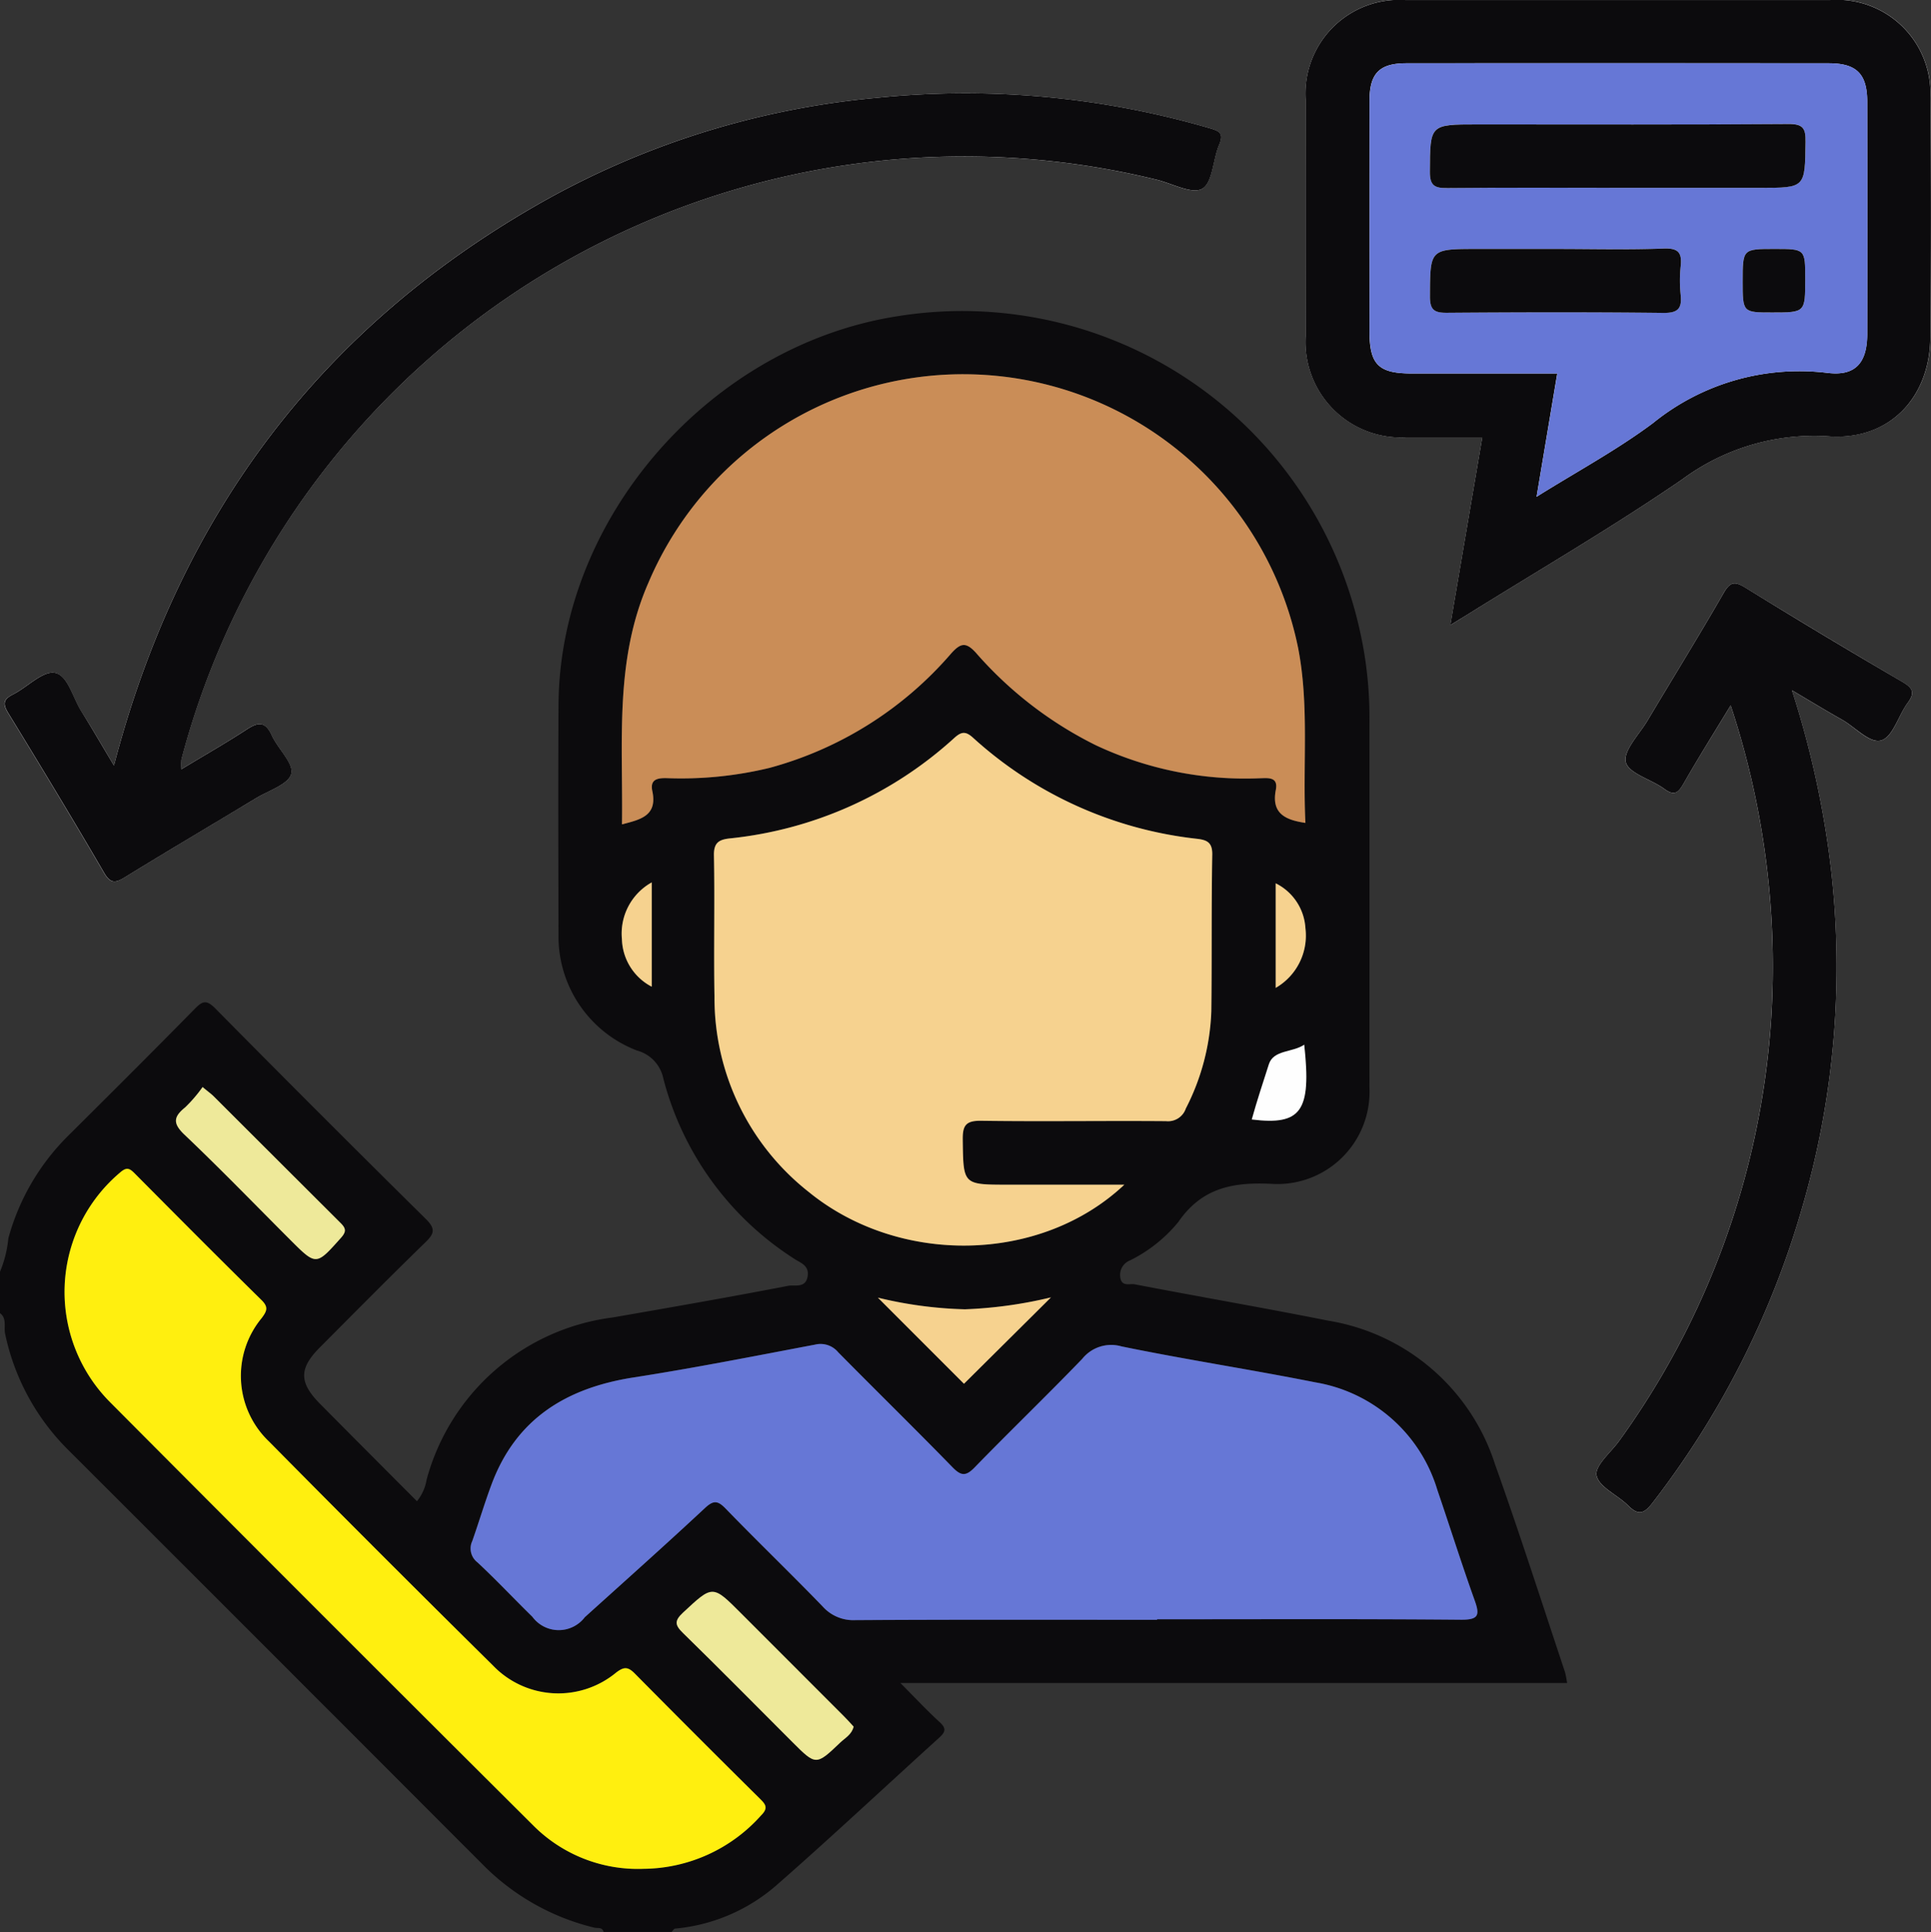 <svg xmlns="http://www.w3.org/2000/svg" width="99.422" height="99.47" viewBox="0 0 99.422 99.47">
  <rect x="0" y="0" width="99.422" height="99.47" fill="#333333" stroke="none"/>
  <g id="Grupo_163867" data-name="Grupo 163867" transform="translate(7644.46 10077.86)">
    <g id="Grupo_112834" data-name="Grupo 112834" transform="translate(-9267.887 -10765.578)">
      <path id="Trazado_161119" data-name="Trazado 161119" d="M1699.038,719.9c.407-.251.62-.382.832-.514,3.72-2.322,7.519-4.529,11.131-7.008a11.4,11.4,0,0,1,7.551-2.2c3.088.2,5.176-1.98,5.2-5.095q.053-6.165,0-12.331a4.813,4.813,0,0,0-5.169-5.035q-10.924,0-21.847,0a4.827,4.827,0,0,0-5.145,5.148q-.009,6.069,0,12.137a4.917,4.917,0,0,0,5.214,5.224c1.283,0,2.565,0,3.879,0Zm-68.808,7.228c-.616-1.026-1.125-1.914-1.676-2.776-.449-.7-.7-1.873-1.374-1.992-.631-.112-1.413.736-2.155,1.109-.5.252-.536.483-.244.96,1.668,2.722,3.32,5.454,4.928,8.211.347.6.6.539,1.1.229,2.224-1.37,4.475-2.7,6.71-4.047.657-.4,1.7-.726,1.831-1.267s-.687-1.291-1.006-1.988c-.331-.724-.7-.676-1.287-.293-1.057.692-2.157,1.318-3.361,2.045a3.085,3.085,0,0,1,0-.5,41.674,41.674,0,0,1,50.21-29.85c.8.195,1.831.766,2.35.466.54-.312.542-1.492.867-2.255.271-.635-.022-.725-.54-.877a44.927,44.927,0,0,0-17.06-1.55,42.937,42.937,0,0,0-17.551,5.537C1640.715,704.762,1633.56,714.383,1630.23,727.127Zm83.239-3.094a42.68,42.68,0,0,1,2.066,16.426,41.692,41.692,0,0,1-7.8,21.429c-.43.6-1.272,1.291-1.172,1.788.12.6,1.075,1,1.617,1.542.513.512.808.466,1.262-.127a45.235,45.235,0,0,0,7.671-15.079,44.213,44.213,0,0,0,1.51-17.638,48.194,48.194,0,0,0-2-9.118c.985.581,1.77,1.062,2.572,1.511.693.388,1.441,1.267,2.045,1.061s.863-1.276,1.339-1.92c.4-.535.265-.774-.28-1.093q-4.051-2.368-8.047-4.828c-.573-.354-.8-.334-1.151.269-1.271,2.208-2.612,4.375-3.917,6.563-.426.714-1.26,1.555-1.113,2.138s1.312.884,1.981,1.376c.538.4.734.169,1.006-.3C1711.812,726.719,1712.617,725.439,1713.469,724.034Z" transform="translate(-0.935 0)" fill="#fefefe"/>
      <path id="Trazado_161120" data-name="Trazado 161120" d="M1623.427,816.987a5.914,5.914,0,0,0,.43-1.722,11.774,11.774,0,0,1,3.088-5.285c2.18-2.169,4.36-4.338,6.515-6.532.4-.406.6-.468,1.047-.021q5.392,5.457,10.85,10.849c.506.5.432.752-.031,1.2-1.834,1.782-3.632,3.6-5.436,5.413-1.074,1.08-1.069,1.8.011,2.895,1.657,1.673,3.322,3.339,4.994,5.018a2.4,2.4,0,0,0,.5-1.123,11.417,11.417,0,0,1,9.583-8.339c3.018-.524,6.035-1.049,9.042-1.63.318-.061.89.145.99-.488.09-.566-.363-.684-.7-.909a15.676,15.676,0,0,1-6.727-9.264,1.887,1.887,0,0,0-1.366-1.453,6.286,6.286,0,0,1-4.034-5.948c-.009-3.949-.02-7.9,0-11.848.061-9.684,7.863-18.5,17.426-20a20.962,20.962,0,0,1,23.826,16.151,20.28,20.28,0,0,1,.5,4.224q.006,9.663,0,19.326a4.743,4.743,0,0,1-5.028,4.962c-2-.1-3.6.2-4.812,1.964a7.522,7.522,0,0,1-2.492,1.979.8.8,0,0,0-.5.833c.05.548.492.346.738.393,3.322.64,6.658,1.212,9.976,1.874a10.856,10.856,0,0,1,8.587,7.4c1.263,3.541,2.41,7.124,3.6,10.689a4.822,4.822,0,0,1,.108.563h-34.328c.762.766,1.37,1.419,2.026,2.018.363.331.287.516-.036.808-2.76,2.5-5.473,5.047-8.27,7.5a9.2,9.2,0,0,1-5.317,2.319c-.065.006-.121.113-.182.173h-3.5c-.067-.266-.3-.18-.473-.221a12.035,12.035,0,0,1-5.8-3.3q-10.62-10.637-21.254-21.258a11.818,11.818,0,0,1-3.288-6.019c-.075-.353.107-.786-.27-1.065ZM1683,834.906v-.029c5.213,0,10.425-.024,15.637.022.931.008.98-.244.705-1.01-.672-1.876-1.27-3.779-1.915-5.665a7.919,7.919,0,0,0-6.281-5.544c-3.319-.662-6.668-1.17-9.983-1.852a1.909,1.909,0,0,0-2.018.638c-1.82,1.888-3.71,3.708-5.538,5.588-.446.458-.694.456-1.141,0-1.943-1.994-3.933-3.942-5.889-5.924a1.179,1.179,0,0,0-1.192-.392c-3.1.589-6.206,1.2-9.327,1.687-3.453.537-6.06,2.111-7.326,5.5-.36.964-.653,1.952-.995,2.923a.9.9,0,0,0,.267,1.1c.968.907,1.878,1.875,2.826,2.8a1.686,1.686,0,0,0,2.7.023c2.066-1.866,4.143-3.719,6.18-5.615.437-.406.656-.405,1.067.018,1.646,1.7,3.348,3.338,4.992,5.035a2.114,2.114,0,0,0,1.683.712C1672.641,834.891,1677.821,834.906,1683,834.906Zm7.638-41.025c-.15-3.006.205-6.008-.374-9a17.6,17.6,0,0,0-33.448-3.379c-1.769,4.022-1.305,8.228-1.367,12.453.951-.245,1.835-.438,1.563-1.713-.128-.6.255-.679.748-.666a19.372,19.372,0,0,0,5.285-.528,18.84,18.84,0,0,0,9.369-5.909c.472-.518.744-.582,1.254-.023a19.921,19.921,0,0,0,6.178,4.771,18.075,18.075,0,0,0,8.462,1.7c.421-.014.938-.078.806.6C1688.878,793.4,1689.6,793.729,1690.64,793.881Zm-9.324,18.625h-6c-2.32,0-2.291,0-2.324-2.306-.011-.74.153-1,.952-.984,3.171.045,6.344-.007,9.515.019a.965.965,0,0,0,1.017-.649,11.835,11.835,0,0,0,1.314-5.012c.033-2.686,0-5.373.048-8.059.011-.634-.274-.756-.782-.816a20.464,20.464,0,0,1-11.54-5.208c-.375-.338-.59-.315-.953.009a20.213,20.213,0,0,1-11.55,5.177c-.554.06-.846.2-.833.878.05,2.426-.016,4.855.03,7.282a12.7,12.7,0,0,0,4.846,10.038C1669.721,816.678,1677.006,816.567,1681.316,812.506Zm-24.755,35.22a8.2,8.2,0,0,0,6.062-2.761c.38-.379.214-.568-.07-.851q-3.237-3.215-6.451-6.453c-.348-.352-.558-.335-.952-.039a4.666,4.666,0,0,1-6.341-.364q-5.8-5.732-11.531-11.532a4.668,4.668,0,0,1-.384-6.345c.281-.374.369-.571-.008-.942-2.192-2.155-4.359-4.336-6.525-6.517-.265-.267-.414-.343-.757-.038a8.041,8.041,0,0,0-.508,11.818q10.831,10.928,21.758,21.761A7.6,7.6,0,0,0,1656.561,847.726Zm10.818-7.322c-.169-.182-.337-.374-.518-.555q-2.637-2.641-5.277-5.279c-1.478-1.481-1.456-1.463-2.989-.038-.457.425-.421.642,0,1.053,1.9,1.851,3.756,3.738,5.63,5.612,1.212,1.212,1.217,1.216,2.467.024C1666.941,840.984,1667.281,840.814,1667.379,840.4Zm-33.521-32.925a7.369,7.369,0,0,1-.895,1.043c-.609.492-.648.828-.034,1.412,1.851,1.758,3.627,3.595,5.433,5.4,1.354,1.354,1.339,1.341,2.617-.089.294-.328.262-.493-.024-.777q-3.271-3.243-6.52-6.508C1634.3,807.83,1634.149,807.721,1633.858,807.479Zm34.769,10.842,4.433,4.435,4.48-4.448a22.508,22.508,0,0,1-4.432.614A21.162,21.162,0,0,1,1668.627,818.321Zm21.951-13.022c-.6.41-1.583.255-1.825,1.011-.3.937-.615,1.88-.879,2.838C1690.429,809.462,1690.953,808.725,1690.578,805.3Zm-33.595-8.356a3.016,3.016,0,0,0-1.535,2.925,2.848,2.848,0,0,0,1.535,2.445Zm32.125,5.43a3.108,3.108,0,0,0,1.532-3.07,2.761,2.761,0,0,0-1.532-2.315Z" transform="translate(0 -63.798)" fill="#0c0b0d"/>
      <path id="Trazado_161121" data-name="Trazado 161121" d="M1965.7,719.9l1.646-9.67c-1.313,0-2.6,0-3.879,0a4.917,4.917,0,0,1-5.214-5.224q-.008-6.069,0-12.137a4.827,4.827,0,0,1,5.145-5.148q10.923,0,21.847,0a4.813,4.813,0,0,1,5.169,5.035q.063,6.165,0,12.331c-.027,3.114-2.116,5.3-5.2,5.095a11.4,11.4,0,0,0-7.552,2.2c-3.612,2.48-7.411,4.686-11.131,7.008C1966.323,719.517,1966.109,719.648,1965.7,719.9Zm4.44-6.607c2.1-1.312,4.147-2.415,5.992-3.792a11.958,11.958,0,0,1,8.983-2.586c1.456.181,2.047-.532,2.05-2.009q.008-5.969,0-11.937c0-1.447-.542-1.993-1.987-1.994q-10.87-.009-21.74,0c-1.4,0-1.9.523-1.9,1.951q-.006,5.92,0,11.84c0,1.718.46,2.179,2.167,2.179h7.5Z" transform="translate(-267.6 0)" fill="#0c0b0d"/>
      <path id="Trazado_161122" data-name="Trazado 161122" d="M1630.23,746.29c3.331-12.744,10.485-22.366,21.749-28.839a42.937,42.937,0,0,1,17.551-5.537,44.926,44.926,0,0,1,17.06,1.55c.518.152.811.241.54.877-.325.763-.328,1.943-.867,2.255-.52.3-1.547-.271-2.35-.466a41.674,41.674,0,0,0-50.21,29.85,3.086,3.086,0,0,0,0,.5c1.2-.727,2.3-1.353,3.361-2.045.585-.383.956-.431,1.287.293.318.7,1.14,1.445,1.006,1.988s-1.174.87-1.831,1.267c-2.235,1.351-4.486,2.677-6.71,4.047-.5.31-.756.366-1.1-.229-1.608-2.758-3.261-5.489-4.928-8.211-.292-.477-.255-.708.244-.96.742-.374,1.524-1.221,2.155-1.11.671.119.925,1.289,1.374,1.992C1629.1,744.375,1629.613,745.264,1630.23,746.29Z" transform="translate(-0.935 -19.162)" fill="#0c0b0d"/>
      <path id="Trazado_161123" data-name="Trazado 161123" d="M2039.723,843.6c-.852,1.405-1.657,2.686-2.409,4-.272.473-.468.7-1.006.3-.669-.492-1.834-.791-1.981-1.376s.687-1.424,1.113-2.138c1.305-2.188,2.646-4.356,3.917-6.563.347-.6.577-.623,1.151-.269q3.99,2.468,8.047,4.828c.545.319.676.557.28,1.093-.476.644-.746,1.717-1.339,1.92s-1.351-.673-2.045-1.061c-.8-.449-1.587-.93-2.572-1.511a48.193,48.193,0,0,1,2,9.118,44.213,44.213,0,0,1-1.51,17.638,45.231,45.231,0,0,1-7.671,15.079c-.454.593-.749.639-1.262.127-.541-.54-1.5-.945-1.617-1.542-.1-.5.742-1.187,1.172-1.788a41.693,41.693,0,0,0,7.8-21.429A42.685,42.685,0,0,0,2039.723,843.6Z" transform="translate(-327.189 -119.568)" fill="#0c0b0d"/>
      <path id="Trazado_161124" data-name="Trazado 161124" d="M1779.464,1046.521c-5.181,0-10.361-.015-15.542.017a2.114,2.114,0,0,1-1.683-.712c-1.644-1.7-3.347-3.338-4.992-5.035-.411-.424-.631-.424-1.067-.018-2.037,1.9-4.115,3.749-6.18,5.615a1.686,1.686,0,0,1-2.7-.023c-.948-.929-1.858-1.9-2.826-2.8a.9.9,0,0,1-.267-1.1c.341-.971.635-1.959.995-2.923,1.266-3.392,3.873-4.966,7.326-5.5,3.121-.485,6.223-1.1,9.327-1.687a1.179,1.179,0,0,1,1.192.393c1.956,1.982,3.946,3.93,5.889,5.924.447.458.695.461,1.141,0,1.828-1.88,3.719-3.7,5.538-5.588a1.909,1.909,0,0,1,2.018-.638c3.314.682,6.664,1.19,9.983,1.852a7.919,7.919,0,0,1,6.281,5.544c.645,1.886,1.243,3.789,1.915,5.665.275.766.225,1.018-.705,1.01-5.212-.046-10.425-.022-15.637-.022Z" transform="translate(-96.462 -275.413)" fill="#6677d6"/>
      <path id="Trazado_161125" data-name="Trazado 161125" d="M1818.07,806.764c-1.035-.152-1.762-.484-1.524-1.7.131-.673-.385-.61-.806-.6a18.079,18.079,0,0,1-8.462-1.7A19.919,19.919,0,0,1,1801.1,798c-.509-.558-.782-.495-1.254.023a18.841,18.841,0,0,1-9.369,5.909,19.372,19.372,0,0,1-5.285.528c-.493-.013-.876.066-.748.666.272,1.275-.611,1.468-1.563,1.713.062-4.225-.4-8.431,1.367-12.453a17.6,17.6,0,0,1,33.448,3.379C1818.275,800.757,1817.921,803.758,1818.07,806.764Z" transform="translate(-127.43 -76.682)" fill="#ca8d57"/>
      <path id="Trazado_161126" data-name="Trazado 161126" d="M1827.635,898.9c-4.31,4.061-11.595,4.172-16.255.37a12.7,12.7,0,0,1-4.846-10.038c-.046-2.427.02-4.855-.029-7.282-.014-.677.279-.819.833-.878a20.213,20.213,0,0,0,11.55-5.177c.362-.323.578-.347.953-.009a20.464,20.464,0,0,0,11.54,5.208c.508.06.793.182.782.816-.049,2.686-.015,5.373-.048,8.058a11.836,11.836,0,0,1-1.314,5.012.965.965,0,0,1-1.018.649c-3.171-.026-6.344.026-9.515-.019-.8-.011-.963.244-.952.984.033,2.305,0,2.306,2.324,2.306Z" transform="translate(-146.319 -150.193)" fill="#f6d28f"/>
      <path id="Trazado_161127" data-name="Trazado 161127" d="M1669.779,1023.445a7.6,7.6,0,0,1-5.708-2.262q-10.9-10.855-21.758-21.761a8.041,8.041,0,0,1,.508-11.818c.343-.3.492-.229.757.038,2.166,2.181,4.333,4.362,6.525,6.516.378.371.289.569.008.943a4.668,4.668,0,0,0,.384,6.345q5.731,5.8,11.531,11.532a4.666,4.666,0,0,0,6.341.364c.395-.3.6-.313.952.039q3.207,3.245,6.451,6.453c.284.282.45.471.07.851A8.2,8.2,0,0,1,1669.779,1023.445Z" transform="translate(-13.218 -239.517)" fill="#ffef0f"/>
      <path id="Trazado_161128" data-name="Trazado 161128" d="M1806.058,1102.8c-.1.41-.438.58-.687.817-1.25,1.193-1.255,1.188-2.467-.024-1.874-1.873-3.735-3.76-5.63-5.611-.421-.411-.457-.629,0-1.054,1.533-1.425,1.511-1.443,2.989.038q2.636,2.643,5.277,5.28C1805.721,1102.424,1805.89,1102.616,1806.058,1102.8Z" transform="translate(-138.679 -326.191)" fill="#eee99a"/>
      <path id="Trazado_161129" data-name="Trazado 161129" d="M1669.924,966.448c.291.242.445.351.577.482q3.26,3.254,6.52,6.508c.286.283.318.448.024.777-1.278,1.43-1.263,1.443-2.617.089-1.806-1.806-3.582-3.642-5.433-5.4-.614-.584-.575-.921.034-1.412A7.378,7.378,0,0,0,1669.924,966.448Z" transform="translate(-36.066 -222.767)" fill="#eee99a"/>
      <path id="Trazado_161130" data-name="Trazado 161130" d="M1848.552,1020.393a21.154,21.154,0,0,0,4.481.6,22.509,22.509,0,0,0,4.432-.614l-4.48,4.448Z" transform="translate(-179.925 -265.87)" fill="#f6d28f"/>
      <path id="Trazado_161131" data-name="Trazado 161131" d="M1947.115,955.589c.375,3.426-.149,4.163-2.7,3.849.265-.958.579-1.9.879-2.838C1945.533,955.844,1946.512,956,1947.115,955.589Z" transform="translate(-256.537 -214.088)" fill="#fefefe"/>
      <path id="Trazado_161132" data-name="Trazado 161132" d="M1784.42,913.972v5.37a2.848,2.848,0,0,1-1.535-2.445A3.015,3.015,0,0,1,1784.42,913.972Z" transform="translate(-127.437 -180.827)" fill="#f6d28f"/>
      <path id="Trazado_161133" data-name="Trazado 161133" d="M1950.563,919.584V914.2a2.761,2.761,0,0,1,1.532,2.315A3.108,3.108,0,0,1,1950.563,919.584Z" transform="translate(-261.454 -181.008)" fill="#f6d28f"/>
      <path id="Trazado_161134" data-name="Trazado 161134" d="M1983.224,726.235l1.069-6.347h-7.5c-1.707,0-2.167-.462-2.167-2.179q0-5.92,0-11.84c0-1.428.5-1.95,1.9-1.951q10.87-.011,21.739,0c1.444,0,1.984.547,1.987,1.994q.009,5.969,0,11.937c0,1.477-.593,2.19-2.05,2.009a11.959,11.959,0,0,0-8.983,2.586C1987.371,723.82,1985.321,724.923,1983.224,726.235Zm4.128-15.906h7.37c2.349,0,2.322,0,2.35-2.368.008-.695-.124-.924-.888-.918-5.333.041-10.667.021-16,.021-2.471,0-2.44,0-2.452,2.438,0,.718.25.847.894.84C1981.534,710.312,1984.443,710.329,1987.353,710.329Zm-3.1,3.148h-4.068c-2.467,0-2.438,0-2.449,2.439,0,.707.232.851.885.846,3.713-.028,7.427-.037,11.139.006.766.009.956-.248.884-.94a6.845,6.845,0,0,1,0-1.451c.075-.687-.1-.952-.87-.923C1987.933,713.524,1986.09,713.477,1984.25,713.477Zm9.586,1.657c0,1.615,0,1.615,1.516,1.615,1.7,0,1.7,0,1.7-1.727,0-1.544,0-1.544-1.578-1.544C1993.836,713.477,1993.836,713.477,1993.836,715.134Z" transform="translate(-280.682 -12.943)" fill="#6677d6"/>
      <path id="Trazado_161135" data-name="Trazado 161135" d="M1999.734,722.792c-2.909,0-5.819-.017-8.728.013-.644.007-.9-.122-.894-.84.012-2.437-.018-2.437,2.452-2.437,5.333,0,10.667.019,16-.021.764-.006.9.224.888.918-.028,2.368,0,2.368-2.35,2.368Z" transform="translate(-293.063 -25.405)" fill="#0c0b0d"/>
      <path id="Trazado_161136" data-name="Trazado 161136" d="M1996.634,751.455c1.841,0,3.683.047,5.521-.022.774-.029.945.236.87.923a6.862,6.862,0,0,0,0,1.451c.073.692-.117.948-.884.94-3.713-.043-7.426-.034-11.139-.006-.653.005-.889-.139-.885-.846.012-2.439-.018-2.44,2.449-2.44Z" transform="translate(-293.065 -50.92)" fill="#0c0b0d"/>
      <path id="Trazado_161137" data-name="Trazado 161137" d="M2070.322,753.208c0-1.657,0-1.657,1.642-1.657,1.577,0,1.577,0,1.577,1.544,0,1.727,0,1.727-1.7,1.727C2070.322,754.823,2070.322,754.823,2070.322,753.208Z" transform="translate(-357.168 -51.017)" fill="#0c0b0d"/>
    </g>
  </g>
</svg>
